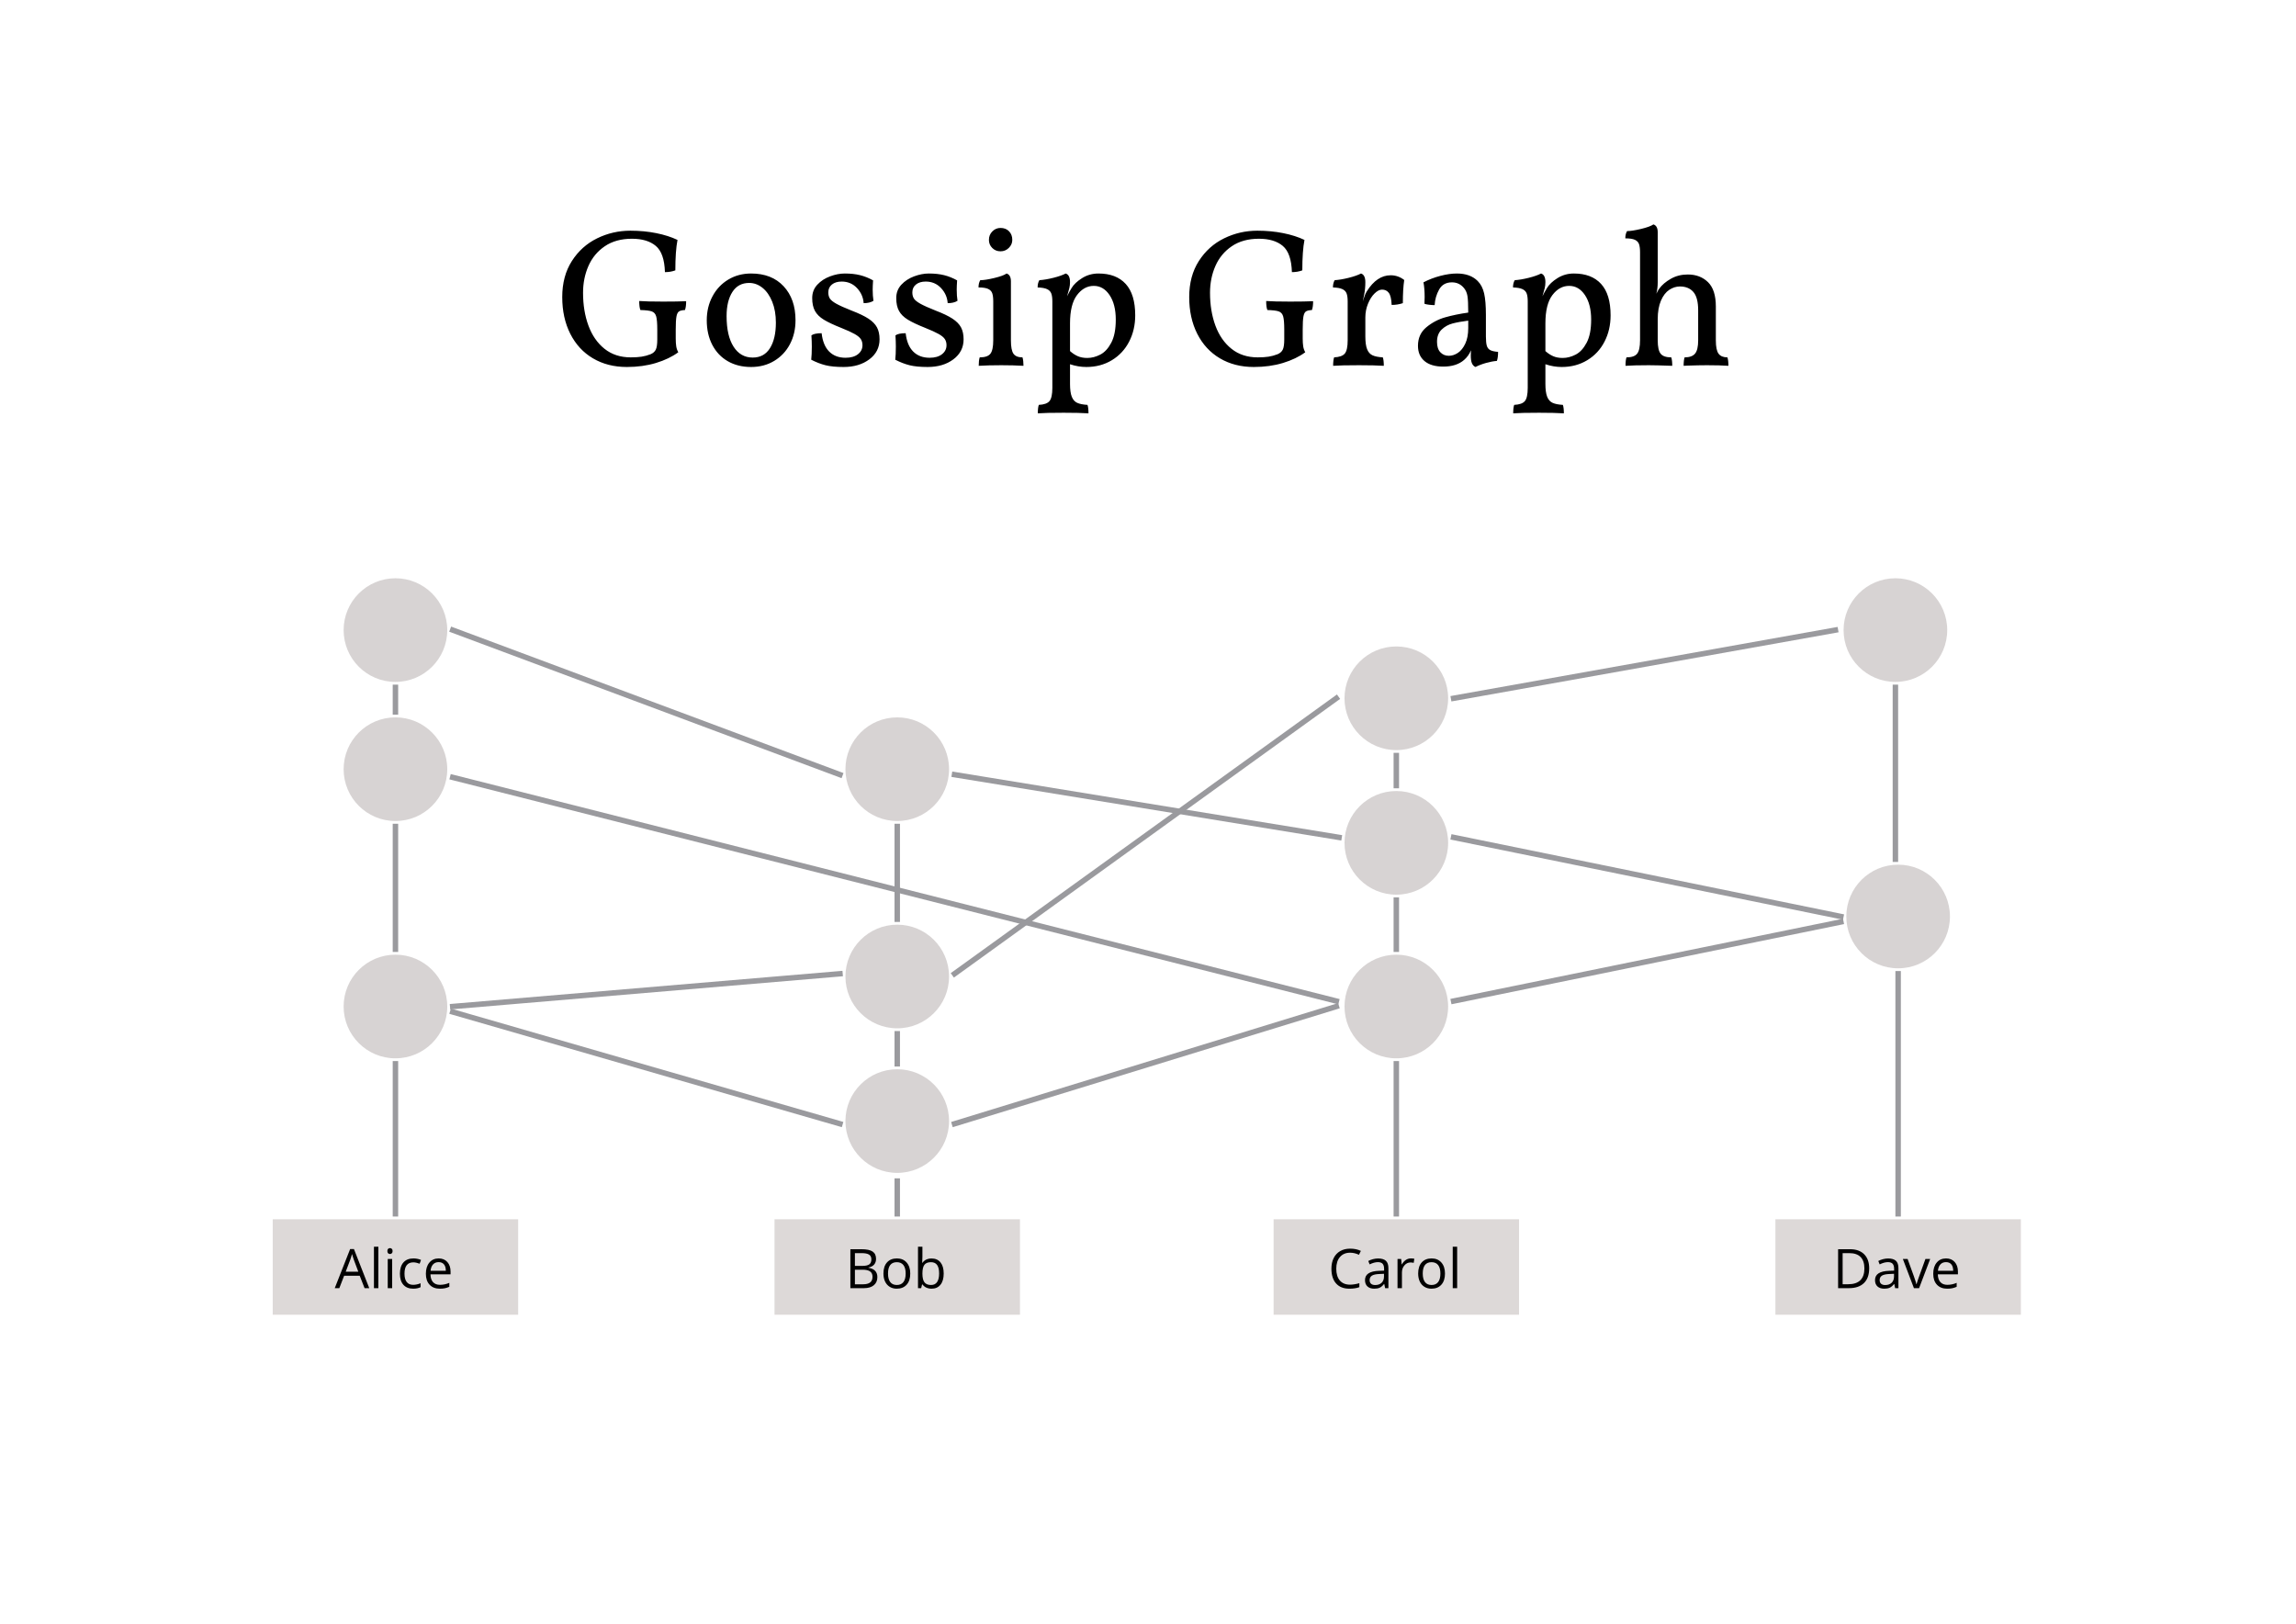 <?xml version="1.0" standalone="no"?><!-- Generator: Gravit.io --><svg xmlns="http://www.w3.org/2000/svg" xmlns:xlink="http://www.w3.org/1999/xlink" style="isolation:isolate" viewBox="0 0 841.89 595.276" width="841.89" height="595.276"><defs><clipPath id="_clipPath_9Drx8e6NLomuMH04JR28OR7fQkjhILzL"><rect width="841.89" height="595.276"/></clipPath></defs><g clip-path="url(#_clipPath_9Drx8e6NLomuMH04JR28OR7fQkjhILzL)"><g style="isolation:isolate"><g><rect x="100" y="447" width="90" height="35" transform="matrix(1,0,0,1,0,0)" fill="rgb(221,217,216)"/><path d=" M 135.398 472.259 L 133.68 472.259 L 131.902 467.718 L 126.18 467.718 L 124.422 472.259 L 122.742 472.259 L 128.387 457.923 L 129.783 457.923 L 135.398 472.259 L 135.398 472.259 Z  M 126.766 466.224 L 131.385 466.224 L 129.725 461.8 L 129.725 461.8 Q 129.402 460.96 129.061 459.739 L 129.061 459.739 L 129.061 459.739 Q 128.846 460.677 128.445 461.8 L 128.445 461.8 L 126.766 466.224 L 126.766 466.224 Z  M 138.738 457.063 L 138.738 472.259 L 137.117 472.259 L 137.117 457.063 L 138.738 457.063 L 138.738 457.063 Z  M 143.797 461.556 L 143.797 472.259 L 142.176 472.259 L 142.176 461.556 L 143.797 461.556 L 143.797 461.556 Z  M 142.039 458.655 L 142.039 458.655 L 142.039 458.655 Q 142.039 458.099 142.313 457.84 L 142.313 457.84 L 142.313 457.84 Q 142.586 457.581 142.996 457.581 L 142.996 457.581 L 142.996 457.581 Q 143.387 457.581 143.67 457.845 L 143.67 457.845 L 143.67 457.845 Q 143.953 458.108 143.953 458.655 L 143.953 458.655 L 143.953 458.655 Q 143.953 459.202 143.67 459.471 L 143.67 459.471 L 143.67 459.471 Q 143.387 459.739 142.996 459.739 L 142.996 459.739 L 142.996 459.739 Q 142.586 459.739 142.313 459.471 L 142.313 459.471 L 142.313 459.471 Q 142.039 459.202 142.039 458.655 Z  M 151.512 472.454 L 151.512 472.454 L 151.512 472.454 Q 149.188 472.454 147.913 471.023 L 147.913 471.023 L 147.913 471.023 Q 146.639 469.593 146.639 466.976 L 146.639 466.976 L 146.639 466.976 Q 146.639 464.29 147.933 462.825 L 147.933 462.825 L 147.933 462.825 Q 149.227 461.36 151.619 461.36 L 151.619 461.36 L 151.619 461.36 Q 152.391 461.36 153.162 461.526 L 153.162 461.526 L 153.162 461.526 Q 153.934 461.692 154.373 461.917 L 154.373 461.917 L 153.875 463.294 L 153.875 463.294 Q 153.338 463.079 152.703 462.938 L 152.703 462.938 L 152.703 462.938 Q 152.068 462.796 151.58 462.796 L 151.58 462.796 L 151.58 462.796 Q 148.318 462.796 148.318 466.956 L 148.318 466.956 L 148.318 466.956 Q 148.318 468.929 149.114 469.983 L 149.114 469.983 L 149.114 469.983 Q 149.91 471.038 151.473 471.038 L 151.473 471.038 L 151.473 471.038 Q 152.811 471.038 154.217 470.462 L 154.217 470.462 L 154.217 471.897 L 154.217 471.897 Q 153.143 472.454 151.512 472.454 Z  M 161.277 472.454 L 161.277 472.454 L 161.277 472.454 Q 158.904 472.454 157.532 471.009 L 157.532 471.009 L 157.532 471.009 Q 156.16 469.563 156.16 466.995 L 156.16 466.995 L 156.16 466.995 Q 156.16 464.407 157.435 462.884 L 157.435 462.884 L 157.435 462.884 Q 158.709 461.36 160.857 461.36 L 160.857 461.36 L 160.857 461.36 Q 162.869 461.36 164.041 462.684 L 164.041 462.684 L 164.041 462.684 Q 165.213 464.007 165.213 466.175 L 165.213 466.175 L 165.213 467.2 L 157.84 467.2 L 157.84 467.2 Q 157.889 469.085 158.792 470.062 L 158.792 470.062 L 158.792 470.062 Q 159.695 471.038 161.336 471.038 L 161.336 471.038 L 161.336 471.038 Q 163.064 471.038 164.754 470.315 L 164.754 470.315 L 164.754 471.761 L 164.754 471.761 Q 163.895 472.132 163.128 472.293 L 163.128 472.293 L 163.128 472.293 Q 162.361 472.454 161.277 472.454 Z  M 160.838 462.718 L 160.838 462.718 L 160.838 462.718 Q 159.549 462.718 158.782 463.558 L 158.782 463.558 L 158.782 463.558 Q 158.016 464.397 157.879 465.882 L 157.879 465.882 L 163.475 465.882 L 163.475 465.882 Q 163.475 464.349 162.791 463.533 L 162.791 463.533 L 162.791 463.533 Q 162.107 462.718 160.838 462.718 Z " fill-rule="evenodd" fill="rgb(0,0,0)"/></g><g><rect x="284" y="447" width="90" height="35" transform="matrix(1,0,0,1,0,0)" fill="rgb(221,217,216)"/><path d=" M 311.815 472.259 L 311.815 457.981 L 315.849 457.981 L 315.849 457.981 Q 318.69 457.981 319.96 458.831 L 319.96 458.831 L 319.96 458.831 Q 321.229 459.681 321.229 461.517 L 321.229 461.517 L 321.229 461.517 Q 321.229 462.786 320.521 463.611 L 320.521 463.611 L 320.521 463.611 Q 319.813 464.437 318.456 464.681 L 318.456 464.681 L 318.456 464.778 L 318.456 464.778 Q 321.708 465.335 321.708 468.196 L 321.708 468.196 L 321.708 468.196 Q 321.708 470.11 320.414 471.185 L 320.414 471.185 L 320.414 471.185 Q 319.12 472.259 316.796 472.259 L 316.796 472.259 L 311.815 472.259 L 311.815 472.259 Z  M 313.476 459.417 L 313.476 464.095 L 316.21 464.095 L 316.21 464.095 Q 317.968 464.095 318.739 463.543 L 318.739 463.543 L 318.739 463.543 Q 319.511 462.991 319.511 461.683 L 319.511 461.683 L 319.511 461.683 Q 319.511 460.481 318.651 459.949 L 318.651 459.949 L 318.651 459.949 Q 317.792 459.417 315.917 459.417 L 315.917 459.417 L 313.476 459.417 L 313.476 459.417 Z  M 316.317 465.501 L 313.476 465.501 L 313.476 470.843 L 316.454 470.843 L 316.454 470.843 Q 318.183 470.843 319.057 470.174 L 319.057 470.174 L 319.057 470.174 Q 319.931 469.505 319.931 468.079 L 319.931 468.079 L 319.931 468.079 Q 319.931 466.751 319.037 466.126 L 319.037 466.126 L 319.037 466.126 Q 318.144 465.501 316.317 465.501 L 316.317 465.501 L 316.317 465.501 Z  M 333.769 466.897 L 333.769 466.897 L 333.769 466.897 Q 333.769 469.515 332.45 470.984 L 332.45 470.984 L 332.45 470.984 Q 331.132 472.454 328.808 472.454 L 328.808 472.454 L 328.808 472.454 Q 327.372 472.454 326.259 471.78 L 326.259 471.78 L 326.259 471.78 Q 325.146 471.106 324.54 469.847 L 324.54 469.847 L 324.54 469.847 Q 323.935 468.587 323.935 466.897 L 323.935 466.897 L 323.935 466.897 Q 323.935 464.28 325.243 462.82 L 325.243 462.82 L 325.243 462.82 Q 326.552 461.36 328.876 461.36 L 328.876 461.36 L 328.876 461.36 Q 331.122 461.36 332.445 462.854 L 332.445 462.854 L 332.445 462.854 Q 333.769 464.349 333.769 466.897 Z  M 325.614 466.897 L 325.614 466.897 L 325.614 466.897 Q 325.614 468.948 326.435 470.022 L 326.435 470.022 L 326.435 470.022 Q 327.255 471.097 328.847 471.097 L 328.847 471.097 L 328.847 471.097 Q 330.438 471.097 331.264 470.027 L 331.264 470.027 L 331.264 470.027 Q 332.089 468.958 332.089 466.897 L 332.089 466.897 L 332.089 466.897 Q 332.089 464.856 331.264 463.797 L 331.264 463.797 L 331.264 463.797 Q 330.438 462.737 328.827 462.737 L 328.827 462.737 L 328.827 462.737 Q 327.235 462.737 326.425 463.782 L 326.425 463.782 L 326.425 463.782 Q 325.614 464.827 325.614 466.897 Z  M 341.591 461.38 L 341.591 461.38 L 341.591 461.38 Q 343.7 461.38 344.867 462.82 L 344.867 462.82 L 344.867 462.82 Q 346.034 464.261 346.034 466.897 L 346.034 466.897 L 346.034 466.897 Q 346.034 469.534 344.857 470.994 L 344.857 470.994 L 344.857 470.994 Q 343.681 472.454 341.591 472.454 L 341.591 472.454 L 341.591 472.454 Q 340.546 472.454 339.682 472.068 L 339.682 472.068 L 339.682 472.068 Q 338.817 471.683 338.231 470.882 L 338.231 470.882 L 338.114 470.882 L 337.772 472.259 L 336.61 472.259 L 336.61 457.063 L 338.231 457.063 L 338.231 460.755 L 338.231 460.755 Q 338.231 461.995 338.153 462.981 L 338.153 462.981 L 338.231 462.981 L 338.231 462.981 Q 339.364 461.38 341.591 461.38 Z  M 341.356 462.737 L 341.356 462.737 L 341.356 462.737 Q 339.696 462.737 338.964 463.689 L 338.964 463.689 L 338.964 463.689 Q 338.231 464.642 338.231 466.897 L 338.231 466.897 L 338.231 466.897 Q 338.231 469.153 338.983 470.125 L 338.983 470.125 L 338.983 470.125 Q 339.735 471.097 341.396 471.097 L 341.396 471.097 L 341.396 471.097 Q 342.89 471.097 343.622 470.008 L 343.622 470.008 L 343.622 470.008 Q 344.354 468.919 344.354 466.878 L 344.354 466.878 L 344.354 466.878 Q 344.354 464.788 343.622 463.763 L 343.622 463.763 L 343.622 463.763 Q 342.89 462.737 341.356 462.737 Z " fill-rule="evenodd" fill="rgb(0,0,0)"/></g><g><rect x="467" y="447" width="90" height="35" transform="matrix(1,0,0,1,0,0)" fill="rgb(221,217,216)"/><path d=" M 495.055 459.261 L 495.055 459.261 L 495.055 459.261 Q 492.701 459.261 491.339 460.828 L 491.339 460.828 L 491.339 460.828 Q 489.977 462.396 489.977 465.12 L 489.977 465.12 L 489.977 465.12 Q 489.977 467.923 491.29 469.451 L 491.29 469.451 L 491.29 469.451 Q 492.604 470.979 495.035 470.979 L 495.035 470.979 L 495.035 470.979 Q 496.529 470.979 498.443 470.442 L 498.443 470.442 L 498.443 471.897 L 498.443 471.897 Q 496.959 472.454 494.781 472.454 L 494.781 472.454 L 494.781 472.454 Q 491.627 472.454 489.913 470.54 L 489.913 470.54 L 489.913 470.54 Q 488.199 468.626 488.199 465.101 L 488.199 465.101 L 488.199 465.101 Q 488.199 462.894 489.024 461.233 L 489.024 461.233 L 489.024 461.233 Q 489.85 459.573 491.407 458.675 L 491.407 458.675 L 491.407 458.675 Q 492.965 457.776 495.074 457.776 L 495.074 457.776 L 495.074 457.776 Q 497.32 457.776 499 458.597 L 499 458.597 L 498.297 460.022 L 498.297 460.022 Q 496.676 459.261 495.055 459.261 Z  M 509.098 472.259 L 507.896 472.259 L 507.574 470.735 L 507.496 470.735 L 507.496 470.735 Q 506.695 471.741 505.899 472.098 L 505.899 472.098 L 505.899 472.098 Q 505.104 472.454 503.912 472.454 L 503.912 472.454 L 503.912 472.454 Q 502.32 472.454 501.417 471.634 L 501.417 471.634 L 501.417 471.634 Q 500.514 470.813 500.514 469.3 L 500.514 469.3 L 500.514 469.3 Q 500.514 466.058 505.699 465.901 L 505.699 465.901 L 507.516 465.843 L 507.516 465.179 L 507.516 465.179 Q 507.516 463.919 506.974 463.318 L 506.974 463.318 L 506.974 463.318 Q 506.432 462.718 505.24 462.718 L 505.24 462.718 L 505.24 462.718 Q 503.902 462.718 502.213 463.538 L 502.213 463.538 L 501.715 462.298 L 501.715 462.298 Q 502.506 461.868 503.448 461.624 L 503.448 461.624 L 503.448 461.624 Q 504.391 461.38 505.338 461.38 L 505.338 461.38 L 505.338 461.38 Q 507.252 461.38 508.175 462.229 L 508.175 462.229 L 508.175 462.229 Q 509.098 463.079 509.098 464.954 L 509.098 464.954 L 509.098 472.259 L 509.098 472.259 Z  M 504.234 471.116 L 504.234 471.116 L 504.234 471.116 Q 505.748 471.116 506.612 470.286 L 506.612 470.286 L 506.612 470.286 Q 507.477 469.456 507.477 467.962 L 507.477 467.962 L 507.477 466.995 L 505.855 467.063 L 505.855 467.063 Q 503.922 467.132 503.067 467.664 L 503.067 467.664 L 503.067 467.664 Q 502.213 468.196 502.213 469.319 L 502.213 469.319 L 502.213 469.319 Q 502.213 470.198 502.745 470.657 L 502.745 470.657 L 502.745 470.657 Q 503.277 471.116 504.234 471.116 Z  M 517.32 461.36 L 517.32 461.36 L 517.32 461.36 Q 518.033 461.36 518.6 461.478 L 518.6 461.478 L 518.375 462.981 L 518.375 462.981 Q 517.711 462.835 517.203 462.835 L 517.203 462.835 L 517.203 462.835 Q 515.904 462.835 514.981 463.89 L 514.981 463.89 L 514.981 463.89 Q 514.059 464.944 514.059 466.517 L 514.059 466.517 L 514.059 472.259 L 512.438 472.259 L 512.438 461.556 L 513.775 461.556 L 513.961 463.538 L 514.039 463.538 L 514.039 463.538 Q 514.635 462.493 515.475 461.927 L 515.475 461.927 L 515.475 461.927 Q 516.314 461.36 517.32 461.36 Z  M 529.84 466.897 L 529.84 466.897 L 529.84 466.897 Q 529.84 469.515 528.521 470.984 L 528.521 470.984 L 528.521 470.984 Q 527.203 472.454 524.879 472.454 L 524.879 472.454 L 524.879 472.454 Q 523.443 472.454 522.33 471.78 L 522.33 471.78 L 522.33 471.78 Q 521.217 471.106 520.611 469.847 L 520.611 469.847 L 520.611 469.847 Q 520.006 468.587 520.006 466.897 L 520.006 466.897 L 520.006 466.897 Q 520.006 464.28 521.314 462.82 L 521.314 462.82 L 521.314 462.82 Q 522.623 461.36 524.947 461.36 L 524.947 461.36 L 524.947 461.36 Q 527.193 461.36 528.517 462.854 L 528.517 462.854 L 528.517 462.854 Q 529.84 464.349 529.84 466.897 Z  M 521.686 466.897 L 521.686 466.897 L 521.686 466.897 Q 521.686 468.948 522.506 470.022 L 522.506 470.022 L 522.506 470.022 Q 523.326 471.097 524.918 471.097 L 524.918 471.097 L 524.918 471.097 Q 526.51 471.097 527.335 470.027 L 527.335 470.027 L 527.335 470.027 Q 528.16 468.958 528.16 466.897 L 528.16 466.897 L 528.16 466.897 Q 528.16 464.856 527.335 463.797 L 527.335 463.797 L 527.335 463.797 Q 526.51 462.737 524.898 462.737 L 524.898 462.737 L 524.898 462.737 Q 523.307 462.737 522.496 463.782 L 522.496 463.782 L 522.496 463.782 Q 521.686 464.827 521.686 466.897 Z  M 534.303 457.063 L 534.303 472.259 L 532.682 472.259 L 532.682 457.063 L 534.303 457.063 L 534.303 457.063 Z " fill-rule="evenodd" fill="rgb(0,0,0)"/></g><g><rect x="651" y="447" width="90" height="35" transform="matrix(1,0,0,1,0,0)" fill="rgb(221,217,216)"/><path d=" M 685.388 464.983 L 685.388 464.983 L 685.388 464.983 Q 685.388 468.519 683.469 470.389 L 683.469 470.389 L 683.469 470.389 Q 681.55 472.259 677.946 472.259 L 677.946 472.259 L 673.991 472.259 L 673.991 457.981 L 678.366 457.981 L 678.366 457.981 Q 681.696 457.981 683.542 459.827 L 683.542 459.827 L 683.542 459.827 Q 685.388 461.673 685.388 464.983 Z  M 683.63 465.042 L 683.63 465.042 L 683.63 465.042 Q 683.63 462.249 682.229 460.833 L 682.229 460.833 L 682.229 460.833 Q 680.827 459.417 678.063 459.417 L 678.063 459.417 L 675.651 459.417 L 675.651 470.823 L 677.673 470.823 L 677.673 470.823 Q 680.642 470.823 682.136 469.363 L 682.136 469.363 L 682.136 469.363 Q 683.63 467.903 683.63 465.042 Z  M 696.11 472.259 L 694.909 472.259 L 694.587 470.735 L 694.509 470.735 L 694.509 470.735 Q 693.708 471.741 692.912 472.098 L 692.912 472.098 L 692.912 472.098 Q 692.116 472.454 690.925 472.454 L 690.925 472.454 L 690.925 472.454 Q 689.333 472.454 688.43 471.634 L 688.43 471.634 L 688.43 471.634 Q 687.526 470.813 687.526 469.3 L 687.526 469.3 L 687.526 469.3 Q 687.526 466.058 692.712 465.901 L 692.712 465.901 L 694.528 465.843 L 694.528 465.179 L 694.528 465.179 Q 694.528 463.919 693.986 463.318 L 693.986 463.318 L 693.986 463.318 Q 693.444 462.718 692.253 462.718 L 692.253 462.718 L 692.253 462.718 Q 690.915 462.718 689.226 463.538 L 689.226 463.538 L 688.728 462.298 L 688.728 462.298 Q 689.519 461.868 690.461 461.624 L 690.461 461.624 L 690.461 461.624 Q 691.403 461.38 692.351 461.38 L 692.351 461.38 L 692.351 461.38 Q 694.265 461.38 695.188 462.229 L 695.188 462.229 L 695.188 462.229 Q 696.11 463.079 696.11 464.954 L 696.11 464.954 L 696.11 472.259 L 696.11 472.259 Z  M 691.247 471.116 L 691.247 471.116 L 691.247 471.116 Q 692.761 471.116 693.625 470.286 L 693.625 470.286 L 693.625 470.286 Q 694.489 469.456 694.489 467.962 L 694.489 467.962 L 694.489 466.995 L 692.868 467.063 L 692.868 467.063 Q 690.935 467.132 690.08 467.664 L 690.08 467.664 L 690.08 467.664 Q 689.226 468.196 689.226 469.319 L 689.226 469.319 L 689.226 469.319 Q 689.226 470.198 689.758 470.657 L 689.758 470.657 L 689.758 470.657 Q 690.29 471.116 691.247 471.116 Z  M 703.688 472.259 L 701.794 472.259 L 697.731 461.556 L 699.47 461.556 L 701.774 467.903 L 701.774 467.903 Q 702.556 470.13 702.692 470.794 L 702.692 470.794 L 702.771 470.794 L 702.771 470.794 Q 702.878 470.276 703.449 468.65 L 703.449 468.65 L 703.449 468.65 Q 704.021 467.024 706.013 461.556 L 706.013 461.556 L 707.751 461.556 L 703.688 472.259 L 703.688 472.259 Z  M 713.991 472.454 L 713.991 472.454 L 713.991 472.454 Q 711.618 472.454 710.246 471.009 L 710.246 471.009 L 710.246 471.009 Q 708.874 469.563 708.874 466.995 L 708.874 466.995 L 708.874 466.995 Q 708.874 464.407 710.148 462.884 L 710.148 462.884 L 710.148 462.884 Q 711.423 461.36 713.571 461.36 L 713.571 461.36 L 713.571 461.36 Q 715.583 461.36 716.755 462.684 L 716.755 462.684 L 716.755 462.684 Q 717.927 464.007 717.927 466.175 L 717.927 466.175 L 717.927 467.2 L 710.554 467.2 L 710.554 467.2 Q 710.603 469.085 711.506 470.062 L 711.506 470.062 L 711.506 470.062 Q 712.409 471.038 714.05 471.038 L 714.05 471.038 L 714.05 471.038 Q 715.778 471.038 717.468 470.315 L 717.468 470.315 L 717.468 471.761 L 717.468 471.761 Q 716.608 472.132 715.842 472.293 L 715.842 472.293 L 715.842 472.293 Q 715.075 472.454 713.991 472.454 Z  M 713.552 462.718 L 713.552 462.718 L 713.552 462.718 Q 712.263 462.718 711.496 463.558 L 711.496 463.558 L 711.496 463.558 Q 710.729 464.397 710.593 465.882 L 710.593 465.882 L 716.188 465.882 L 716.188 465.882 Q 716.188 464.349 715.505 463.533 L 715.505 463.533 L 715.505 463.533 Q 714.821 462.718 713.552 462.718 Z " fill-rule="evenodd" fill="rgb(0,0,0)"/></g></g><g style="isolation:isolate"><path d=" M 459.744 134.544 L 459.744 134.544 Q 452.688 134.544 447.324 131.376 L 447.324 131.376 L 447.324 131.376 Q 441.96 128.208 439.008 122.376 L 439.008 122.376 L 439.008 122.376 Q 436.056 116.544 436.056 108.912 L 436.056 108.912 L 436.056 108.912 Q 436.056 101.208 439.584 95.7 L 439.584 95.7 L 439.584 95.7 Q 443.112 90.192 448.836 87.384 L 448.836 87.384 L 448.836 87.384 Q 454.56 84.576 461.04 84.576 L 461.04 84.576 L 461.04 84.576 Q 466.08 84.576 470.544 85.476 L 470.544 85.476 L 470.544 85.476 Q 475.008 86.376 478.32 87.96 L 478.32 87.96 L 478.32 87.96 Q 477.528 92.064 477.528 99.12 L 477.528 99.12 L 477.528 99.12 Q 475.8 99.768 473.712 99.768 L 473.712 99.768 L 473.712 99.768 Q 473.496 92.784 470.364 90.156 L 470.364 90.156 L 470.364 90.156 Q 467.232 87.528 461.616 87.528 L 461.616 87.528 L 461.616 87.528 Q 455.712 87.528 451.68 90.264 L 451.68 90.264 L 451.68 90.264 Q 447.648 93 445.668 97.5 L 445.668 97.5 L 445.668 97.5 Q 443.688 102 443.688 107.328 L 443.688 107.328 L 443.688 107.328 Q 443.688 114.024 445.668 119.388 L 445.668 119.388 L 445.668 119.388 Q 447.648 124.752 451.572 127.884 L 451.572 127.884 L 451.572 127.884 Q 455.496 131.016 461.184 131.016 L 461.184 131.016 L 461.184 131.016 Q 463.488 131.016 465.144 130.764 L 465.144 130.764 L 465.144 130.764 Q 466.8 130.512 468.456 129.864 L 468.456 129.864 L 468.456 129.864 Q 469.824 129.288 470.364 128.172 L 470.364 128.172 L 470.364 128.172 Q 470.904 127.056 470.904 124.464 L 470.904 124.464 L 470.904 120.864 L 470.904 120.864 Q 470.904 117.408 470.508 116.004 L 470.508 116.004 L 470.508 116.004 Q 470.112 114.6 468.888 114.168 L 468.888 114.168 L 468.888 114.168 Q 467.664 113.736 464.712 113.664 L 464.712 113.664 L 464.712 113.664 Q 464.28 112.584 464.28 110.352 L 464.28 110.352 L 464.28 110.352 Q 467.016 110.568 473.064 110.568 L 473.064 110.568 L 473.064 110.568 Q 478.464 110.568 481.488 110.424 L 481.488 110.424 L 481.488 110.424 Q 481.488 112.512 481.056 113.664 L 481.056 113.664 L 481.056 113.664 Q 479.472 113.736 478.824 114.204 L 478.824 114.204 L 478.824 114.204 Q 478.176 114.672 477.924 116.112 L 477.924 116.112 L 477.924 116.112 Q 477.672 117.552 477.672 120.864 L 477.672 120.864 L 477.672 124.104 L 477.672 124.104 Q 477.672 125.76 477.852 126.948 L 477.852 126.948 L 477.852 126.948 Q 478.032 128.136 478.608 129.144 L 478.608 129.144 L 478.608 129.144 Q 475.296 131.592 470.436 133.068 L 470.436 133.068 L 470.436 133.068 Q 465.576 134.544 459.744 134.544 L 459.744 134.544 L 459.744 134.544 Z  M 509.928 100.92 L 509.928 100.92 Q 512.664 100.92 514.896 102.648 L 514.896 102.648 L 514.896 102.648 Q 514.392 105.96 514.392 111.144 L 514.392 111.144 L 514.392 111.144 Q 512.448 111.792 510.288 111.792 L 510.288 111.792 L 510.288 111.792 Q 510.144 108.552 509.244 107.364 L 509.244 107.364 L 509.244 107.364 Q 508.344 106.176 506.76 106.176 L 506.76 106.176 L 506.76 106.176 Q 505.464 106.176 504.024 107.58 L 504.024 107.58 L 504.024 107.58 Q 502.584 108.984 501.612 111.36 L 501.612 111.36 L 501.612 111.36 Q 500.64 113.736 500.64 116.4 L 500.64 116.4 L 500.64 123.312 L 500.64 123.312 Q 500.64 126.408 501.288 128.028 L 501.288 128.028 L 501.288 128.028 Q 501.936 129.648 503.268 130.26 L 503.268 130.26 L 503.268 130.26 Q 504.6 130.872 507.048 131.016 L 507.048 131.016 L 507.048 131.016 Q 507.408 132.024 507.408 134.112 L 507.408 134.112 L 507.408 134.112 Q 504.096 133.896 498.336 133.896 L 498.336 133.896 L 498.336 133.896 Q 491.64 133.896 488.832 134.112 L 488.832 134.112 L 488.832 134.112 Q 488.832 132.024 489.192 131.016 L 489.192 131.016 L 489.192 131.016 Q 492.072 130.872 493.116 129.612 L 493.116 129.612 L 493.116 129.612 Q 494.16 128.352 494.16 124.752 L 494.16 124.752 L 494.16 110.496 L 494.16 110.496 Q 494.16 108.624 493.764 107.58 L 493.764 107.58 L 493.764 107.58 Q 493.368 106.536 492.216 105.996 L 492.216 105.996 L 492.216 105.996 Q 491.064 105.456 488.76 105.384 L 488.76 105.384 L 488.76 105.384 Q 488.76 103.728 489.408 102.72 L 489.408 102.72 L 489.408 102.72 Q 491.64 102.576 494.52 101.856 L 494.52 101.856 L 494.52 101.856 Q 497.4 101.136 499.056 100.272 L 499.056 100.272 L 499.056 100.272 Q 500.64 100.776 500.64 103.44 L 500.64 103.44 L 500.64 103.44 Q 500.64 105.888 500.208 108.012 L 500.208 108.012 L 500.208 108.012 Q 499.776 110.136 499.704 110.496 L 499.704 110.496 L 499.704 110.496 Q 499.848 110.064 500.28 108.768 L 500.28 108.768 L 500.28 108.768 Q 500.712 107.472 501.216 106.752 L 501.216 106.752 L 501.216 106.752 Q 504.888 100.92 509.928 100.92 L 509.928 100.92 L 509.928 100.92 Z  M 544.848 123.384 L 544.848 123.384 Q 544.848 125.616 545.172 126.732 L 545.172 126.732 L 545.172 126.732 Q 545.496 127.848 546.432 128.352 L 546.432 128.352 L 546.432 128.352 Q 547.368 128.856 549.312 129 L 549.312 129 L 549.312 129 Q 549.312 131.088 548.88 132.312 L 548.88 132.312 L 548.88 132.312 Q 547.08 132.456 544.884 133.068 L 544.884 133.068 L 544.884 133.068 Q 542.688 133.68 541.032 134.544 L 541.032 134.544 L 541.032 134.544 Q 540.168 134.184 539.736 133.212 L 539.736 133.212 L 539.736 133.212 Q 539.304 132.24 539.304 130.296 L 539.304 130.296 L 539.304 130.296 Q 539.304 129.072 539.376 128.424 L 539.376 128.424 L 539.376 128.424 Q 538.512 130.512 536.856 131.952 L 536.856 131.952 L 536.856 131.952 Q 534.048 134.4 529.224 134.4 L 529.224 134.4 L 529.224 134.4 Q 524.76 134.4 522.348 132.384 L 522.348 132.384 L 522.348 132.384 Q 519.936 130.368 519.936 126.768 L 519.936 126.768 L 519.936 126.768 Q 519.936 122.52 523.032 119.964 L 523.032 119.964 L 523.032 119.964 Q 526.128 117.408 529.944 116.328 L 529.944 116.328 L 529.944 116.328 Q 533.76 115.248 538.368 114.6 L 538.368 114.6 L 538.368 114.6 Q 538.368 110.208 538.08 108.516 L 538.08 108.516 L 538.08 108.516 Q 537.792 106.824 536.856 105.672 L 536.856 105.672 L 536.856 105.672 Q 535.128 103.512 532.392 103.512 L 532.392 103.512 L 532.392 103.512 Q 529.152 103.512 527.676 106.176 L 527.676 106.176 L 527.676 106.176 Q 526.2 108.84 526.056 111.864 L 526.056 111.864 L 526.056 111.864 Q 525.12 111.864 523.968 111.72 L 523.968 111.72 L 523.968 111.72 Q 522.816 111.576 522.312 111.36 L 522.312 111.36 L 522.312 111.36 Q 522.384 110.64 522.384 108.912 L 522.384 108.912 L 522.384 108.912 Q 522.384 105.744 521.952 103.512 L 521.952 103.512 L 521.952 103.512 Q 524.832 102 528.144 101.136 L 528.144 101.136 L 528.144 101.136 Q 531.456 100.272 534.192 100.272 L 534.192 100.272 L 534.192 100.272 Q 539.088 100.272 541.824 103.008 L 541.824 103.008 L 541.824 103.008 Q 543.552 104.736 544.2 107.58 L 544.2 107.58 L 544.2 107.58 Q 544.848 110.424 544.848 115.464 L 544.848 115.464 L 544.848 123.384 L 544.848 123.384 Z  M 538.368 120.288 L 538.368 117.552 L 538.368 117.552 Q 534.912 117.984 532.608 118.596 L 532.608 118.596 L 532.608 118.596 Q 530.304 119.208 528.612 120.828 L 528.612 120.828 L 528.612 120.828 Q 526.92 122.448 526.92 125.328 L 526.92 125.328 L 526.92 125.328 Q 526.92 127.848 528.144 129.144 L 528.144 129.144 L 528.144 129.144 Q 529.368 130.44 531.24 130.44 L 531.24 130.44 L 531.24 130.44 Q 532.968 130.44 534.588 129.36 L 534.588 129.36 L 534.588 129.36 Q 536.208 128.28 537.288 125.976 L 537.288 125.976 L 537.288 125.976 Q 538.368 123.672 538.368 120.288 L 538.368 120.288 L 538.368 120.288 Z  M 572.64 134.544 L 572.64 134.544 Q 569.688 134.544 566.664 133.536 L 566.664 133.536 L 566.664 140.736 L 566.664 140.736 Q 566.664 143.832 567.312 145.452 L 567.312 145.452 L 567.312 145.452 Q 567.96 147.072 569.292 147.684 L 569.292 147.684 L 569.292 147.684 Q 570.624 148.296 573.072 148.44 L 573.072 148.44 L 573.072 148.44 Q 573.432 149.448 573.432 151.536 L 573.432 151.536 L 573.432 151.536 Q 570.12 151.32 564.36 151.32 L 564.36 151.32 L 564.36 151.32 Q 557.664 151.32 554.856 151.536 L 554.856 151.536 L 554.856 151.536 Q 554.856 149.448 555.216 148.44 L 555.216 148.44 L 555.216 148.44 Q 558.096 148.296 559.14 147.036 L 559.14 147.036 L 559.14 147.036 Q 560.184 145.776 560.184 142.176 L 560.184 142.176 L 560.184 110.496 L 560.184 110.496 Q 560.184 108.624 559.788 107.58 L 559.788 107.58 L 559.788 107.58 Q 559.392 106.536 558.24 105.996 L 558.24 105.996 L 558.24 105.996 Q 557.088 105.456 554.784 105.384 L 554.784 105.384 L 554.784 105.384 Q 554.784 103.728 555.432 102.72 L 555.432 102.72 L 555.432 102.72 Q 557.664 102.576 560.544 101.856 L 560.544 101.856 L 560.544 101.856 Q 563.424 101.136 565.08 100.272 L 565.08 100.272 L 565.08 100.272 Q 566.664 100.776 566.664 103.44 L 566.664 103.44 L 566.664 103.44 Q 566.664 104.592 566.412 105.636 L 566.412 105.636 L 566.412 105.636 Q 566.16 106.68 565.584 108.624 L 565.584 108.624 L 565.584 108.624 Q 566.232 107.256 567.24 105.6 L 567.24 105.6 L 567.24 105.6 Q 568.392 103.656 571.092 101.964 L 571.092 101.964 L 571.092 101.964 Q 573.792 100.272 577.104 100.272 L 577.104 100.272 L 577.104 100.272 Q 583.584 100.272 587.076 104.088 L 587.076 104.088 L 587.076 104.088 Q 590.568 107.904 590.568 115.608 L 590.568 115.608 L 590.568 115.608 Q 590.568 120.936 588.336 125.256 L 588.336 125.256 L 588.336 125.256 Q 586.104 129.576 582 132.06 L 582 132.06 L 582 132.06 Q 577.896 134.544 572.64 134.544 L 572.64 134.544 L 572.64 134.544 Z  M 575.376 104.808 L 575.376 104.808 Q 571.776 104.808 569.22 108.192 L 569.22 108.192 L 569.22 108.192 Q 566.664 111.576 566.664 118.56 L 566.664 118.56 L 566.664 128.712 L 566.664 128.712 Q 568.032 129.936 569.508 130.584 L 569.508 130.584 L 569.508 130.584 Q 570.984 131.232 573 131.232 L 573 131.232 L 573 131.232 Q 575.376 131.232 577.752 130.008 L 577.752 130.008 L 577.752 130.008 Q 580.128 128.784 581.784 125.652 L 581.784 125.652 L 581.784 125.652 Q 583.44 122.52 583.44 117.192 L 583.44 117.192 L 583.44 117.192 Q 583.44 111.576 581.172 108.192 L 581.172 108.192 L 581.172 108.192 Q 578.904 104.808 575.376 104.808 L 575.376 104.808 L 575.376 104.808 Z  M 633.408 131.016 L 633.408 131.016 Q 633.768 132.096 633.768 134.112 L 633.768 134.112 L 633.768 134.112 Q 630.672 133.896 625.92 133.896 L 625.92 133.896 L 625.92 133.896 Q 622.968 133.896 618.792 134.04 L 618.792 134.04 L 618.792 134.04 Q 618.288 134.112 617.352 134.112 L 617.352 134.112 L 617.352 134.112 Q 617.352 132.024 617.712 131.016 L 617.712 131.016 L 617.712 131.016 Q 620.376 131.016 621.528 129.648 L 621.528 129.648 L 621.528 129.648 Q 622.68 128.28 622.68 124.752 L 622.68 124.752 L 622.68 113.808 L 622.68 113.808 Q 622.68 109.056 620.916 107.04 L 620.916 107.04 L 620.916 107.04 Q 619.152 105.024 615.984 105.024 L 615.984 105.024 L 615.984 105.024 Q 613.968 105.024 612.096 106.248 L 612.096 106.248 L 612.096 106.248 Q 610.224 107.472 609.036 110.208 L 609.036 110.208 L 609.036 110.208 Q 607.848 112.944 607.848 117.048 L 607.848 117.048 L 607.848 124.752 L 607.848 124.752 Q 607.848 128.352 608.928 129.684 L 608.928 129.684 L 608.928 129.684 Q 610.008 131.016 612.816 131.016 L 612.816 131.016 L 612.816 131.016 Q 613.176 132.096 613.176 134.112 L 613.176 134.112 L 613.176 134.112 Q 607.128 133.896 604.608 133.896 L 604.608 133.896 L 604.608 133.896 Q 599.208 133.896 596.04 134.112 L 596.04 134.112 L 596.04 134.112 Q 596.04 132.024 596.4 131.016 L 596.4 131.016 L 596.4 131.016 Q 599.208 131.016 600.288 129.684 L 600.288 129.684 L 600.288 129.684 Q 601.368 128.352 601.368 124.752 L 601.368 124.752 L 601.368 92.496 L 601.368 92.496 Q 601.368 90.624 601.008 89.544 L 601.008 89.544 L 601.008 89.544 Q 600.648 88.464 599.496 87.924 L 599.496 87.924 L 599.496 87.924 Q 598.344 87.384 595.968 87.384 L 595.968 87.384 L 595.968 87.384 Q 595.968 85.728 596.616 84.72 L 596.616 84.72 L 596.616 84.72 Q 598.416 84.72 601.728 83.928 L 601.728 83.928 L 601.728 83.928 Q 605.04 83.136 606.264 82.272 L 606.264 82.272 L 606.264 82.272 Q 607.848 82.776 607.848 85.152 L 607.848 85.152 L 607.848 103.44 L 607.848 103.44 Q 607.848 105.744 607.344 107.688 L 607.344 107.688 L 607.344 107.688 Q 607.488 107.472 607.74 106.932 L 607.74 106.932 L 607.74 106.932 Q 607.992 106.392 608.424 105.816 L 608.424 105.816 L 608.424 105.816 Q 609.864 103.8 612.636 102.216 L 612.636 102.216 L 612.636 102.216 Q 615.408 100.632 618.864 100.632 L 618.864 100.632 L 618.864 100.632 Q 623.4 100.632 626.28 103.44 L 626.28 103.44 L 626.28 103.44 Q 629.16 106.248 629.16 112.368 L 629.16 112.368 L 629.16 124.752 L 629.16 124.752 Q 629.16 128.352 630.168 129.684 L 630.168 129.684 L 630.168 129.684 Q 631.176 131.016 633.408 131.016 L 633.408 131.016 L 633.408 131.016 Z  M 229.848 134.544 L 229.848 134.544 Q 222.792 134.544 217.428 131.376 L 217.428 131.376 L 217.428 131.376 Q 212.064 128.208 209.112 122.376 L 209.112 122.376 L 209.112 122.376 Q 206.16 116.544 206.16 108.912 L 206.16 108.912 L 206.16 108.912 Q 206.16 101.208 209.688 95.7 L 209.688 95.7 L 209.688 95.7 Q 213.216 90.192 218.94 87.384 L 218.94 87.384 L 218.94 87.384 Q 224.664 84.576 231.144 84.576 L 231.144 84.576 L 231.144 84.576 Q 236.184 84.576 240.648 85.476 L 240.648 85.476 L 240.648 85.476 Q 245.112 86.376 248.424 87.96 L 248.424 87.96 L 248.424 87.96 Q 247.632 92.064 247.632 99.12 L 247.632 99.12 L 247.632 99.12 Q 245.904 99.768 243.816 99.768 L 243.816 99.768 L 243.816 99.768 Q 243.6 92.784 240.468 90.156 L 240.468 90.156 L 240.468 90.156 Q 237.336 87.528 231.72 87.528 L 231.72 87.528 L 231.72 87.528 Q 225.816 87.528 221.784 90.264 L 221.784 90.264 L 221.784 90.264 Q 217.752 93 215.772 97.5 L 215.772 97.5 L 215.772 97.5 Q 213.792 102 213.792 107.328 L 213.792 107.328 L 213.792 107.328 Q 213.792 114.024 215.772 119.388 L 215.772 119.388 L 215.772 119.388 Q 217.752 124.752 221.676 127.884 L 221.676 127.884 L 221.676 127.884 Q 225.6 131.016 231.288 131.016 L 231.288 131.016 L 231.288 131.016 Q 233.592 131.016 235.248 130.764 L 235.248 130.764 L 235.248 130.764 Q 236.904 130.512 238.56 129.864 L 238.56 129.864 L 238.56 129.864 Q 239.928 129.288 240.468 128.172 L 240.468 128.172 L 240.468 128.172 Q 241.008 127.056 241.008 124.464 L 241.008 124.464 L 241.008 120.864 L 241.008 120.864 Q 241.008 117.408 240.612 116.004 L 240.612 116.004 L 240.612 116.004 Q 240.216 114.6 238.992 114.168 L 238.992 114.168 L 238.992 114.168 Q 237.768 113.736 234.816 113.664 L 234.816 113.664 L 234.816 113.664 Q 234.384 112.584 234.384 110.352 L 234.384 110.352 L 234.384 110.352 Q 237.12 110.568 243.168 110.568 L 243.168 110.568 L 243.168 110.568 Q 248.568 110.568 251.592 110.424 L 251.592 110.424 L 251.592 110.424 Q 251.592 112.512 251.16 113.664 L 251.16 113.664 L 251.16 113.664 Q 249.576 113.736 248.928 114.204 L 248.928 114.204 L 248.928 114.204 Q 248.28 114.672 248.028 116.112 L 248.028 116.112 L 248.028 116.112 Q 247.776 117.552 247.776 120.864 L 247.776 120.864 L 247.776 124.104 L 247.776 124.104 Q 247.776 125.76 247.956 126.948 L 247.956 126.948 L 247.956 126.948 Q 248.136 128.136 248.712 129.144 L 248.712 129.144 L 248.712 129.144 Q 245.4 131.592 240.54 133.068 L 240.54 133.068 L 240.54 133.068 Q 235.68 134.544 229.848 134.544 L 229.848 134.544 L 229.848 134.544 Z  M 275.424 134.544 L 275.424 134.544 Q 270.528 134.544 266.856 132.42 L 266.856 132.42 L 266.856 132.42 Q 263.184 130.296 261.168 126.408 L 261.168 126.408 L 261.168 126.408 Q 259.152 122.52 259.152 117.408 L 259.152 117.408 L 259.152 117.408 Q 259.152 112.584 261.24 108.66 L 261.24 108.66 L 261.24 108.66 Q 263.328 104.736 267.036 102.504 L 267.036 102.504 L 267.036 102.504 Q 270.744 100.272 275.424 100.272 L 275.424 100.272 L 275.424 100.272 Q 282.984 100.272 287.34 104.952 L 287.34 104.952 L 287.34 104.952 Q 291.696 109.632 291.696 117.408 L 291.696 117.408 L 291.696 117.408 Q 291.696 122.304 289.644 126.192 L 289.644 126.192 L 289.644 126.192 Q 287.592 130.08 283.884 132.312 L 283.884 132.312 L 283.884 132.312 Q 280.176 134.544 275.424 134.544 L 275.424 134.544 L 275.424 134.544 Z  M 276 131.088 L 276 131.088 Q 280.176 131.088 282.336 127.632 L 282.336 127.632 L 282.336 127.632 Q 284.496 124.176 284.496 118.272 L 284.496 118.272 L 284.496 118.272 Q 284.496 113.952 283.164 110.64 L 283.164 110.64 L 283.164 110.64 Q 281.832 107.328 279.6 105.528 L 279.6 105.528 L 279.6 105.528 Q 277.368 103.728 274.704 103.728 L 274.704 103.728 L 274.704 103.728 Q 270.672 103.728 268.548 107.04 L 268.548 107.04 L 268.548 107.04 Q 266.424 110.352 266.424 115.896 L 266.424 115.896 L 266.424 115.896 Q 266.424 123.096 268.98 127.092 L 268.98 127.092 L 268.98 127.092 Q 271.536 131.088 276 131.088 L 276 131.088 L 276 131.088 Z  M 320.28 110.28 L 320.28 110.28 Q 318.912 111.144 316.68 111.144 L 316.68 111.144 L 316.68 111.144 Q 316.464 107.976 314.232 105.6 L 314.232 105.6 L 314.232 105.6 Q 312 103.224 308.616 103.224 L 308.616 103.224 L 308.616 103.224 Q 306.384 103.224 305.052 104.304 L 305.052 104.304 L 305.052 104.304 Q 303.72 105.384 303.72 107.184 L 303.72 107.184 L 303.72 107.184 Q 303.72 108.552 304.296 109.452 L 304.296 109.452 L 304.296 109.452 Q 304.872 110.352 306.672 111.36 L 306.672 111.36 L 306.672 111.36 Q 308.472 112.368 312.288 113.88 L 312.288 113.88 L 312.288 113.88 Q 316.248 115.392 318.444 116.832 L 318.444 116.832 L 318.444 116.832 Q 320.64 118.272 321.576 120.036 L 321.576 120.036 L 321.576 120.036 Q 322.512 121.8 322.512 124.392 L 322.512 124.392 L 322.512 124.392 Q 322.512 128.928 318.768 131.736 L 318.768 131.736 L 318.768 131.736 Q 315.024 134.544 309.336 134.544 L 309.336 134.544 L 309.336 134.544 Q 305.232 134.544 302.676 133.896 L 302.676 133.896 L 302.676 133.896 Q 300.12 133.248 297.456 131.88 L 297.456 131.88 L 297.456 131.88 Q 297.672 130.008 297.672 127.056 L 297.672 127.056 L 297.672 127.056 Q 297.672 125.112 297.528 122.952 L 297.528 122.952 L 297.528 122.952 Q 298.608 122.16 301.272 122.16 L 301.272 122.16 L 301.272 122.16 Q 301.776 126.624 304.044 128.892 L 304.044 128.892 L 304.044 128.892 Q 306.312 131.16 310.056 131.16 L 310.056 131.16 L 310.056 131.16 Q 312.936 131.16 314.592 129.864 L 314.592 129.864 L 314.592 129.864 Q 316.248 128.568 316.248 126.552 L 316.248 126.552 L 316.248 126.552 Q 316.248 125.256 315.636 124.32 L 315.636 124.32 L 315.636 124.32 Q 315.024 123.384 313.368 122.448 L 313.368 122.448 L 313.368 122.448 Q 311.712 121.512 308.472 120.216 L 308.472 120.216 L 308.472 120.216 Q 304.296 118.56 302.064 117.192 L 302.064 117.192 L 302.064 117.192 Q 299.832 115.824 298.824 113.988 L 298.824 113.988 L 298.824 113.988 Q 297.816 112.152 297.816 109.272 L 297.816 109.272 L 297.816 109.272 Q 297.816 106.392 299.688 104.376 L 299.688 104.376 L 299.688 104.376 Q 301.56 102.36 304.368 101.316 L 304.368 101.316 L 304.368 101.316 Q 307.176 100.272 309.768 100.272 L 309.768 100.272 L 309.768 100.272 Q 312.936 100.272 315.384 100.884 L 315.384 100.884 L 315.384 100.884 Q 317.832 101.496 320.136 102.792 L 320.136 102.792 L 320.136 102.792 Q 319.992 104.952 319.992 106.176 L 319.992 106.176 L 319.992 106.176 Q 319.992 108.48 320.28 110.28 L 320.28 110.28 L 320.28 110.28 Z  M 351.096 110.28 L 351.096 110.28 Q 349.728 111.144 347.496 111.144 L 347.496 111.144 L 347.496 111.144 Q 347.28 107.976 345.048 105.6 L 345.048 105.6 L 345.048 105.6 Q 342.816 103.224 339.432 103.224 L 339.432 103.224 L 339.432 103.224 Q 337.2 103.224 335.868 104.304 L 335.868 104.304 L 335.868 104.304 Q 334.536 105.384 334.536 107.184 L 334.536 107.184 L 334.536 107.184 Q 334.536 108.552 335.112 109.452 L 335.112 109.452 L 335.112 109.452 Q 335.688 110.352 337.488 111.36 L 337.488 111.36 L 337.488 111.36 Q 339.288 112.368 343.104 113.88 L 343.104 113.88 L 343.104 113.88 Q 347.064 115.392 349.26 116.832 L 349.26 116.832 L 349.26 116.832 Q 351.456 118.272 352.392 120.036 L 352.392 120.036 L 352.392 120.036 Q 353.328 121.8 353.328 124.392 L 353.328 124.392 L 353.328 124.392 Q 353.328 128.928 349.584 131.736 L 349.584 131.736 L 349.584 131.736 Q 345.84 134.544 340.152 134.544 L 340.152 134.544 L 340.152 134.544 Q 336.048 134.544 333.492 133.896 L 333.492 133.896 L 333.492 133.896 Q 330.936 133.248 328.272 131.88 L 328.272 131.88 L 328.272 131.88 Q 328.488 130.008 328.488 127.056 L 328.488 127.056 L 328.488 127.056 Q 328.488 125.112 328.344 122.952 L 328.344 122.952 L 328.344 122.952 Q 329.424 122.16 332.088 122.16 L 332.088 122.16 L 332.088 122.16 Q 332.592 126.624 334.86 128.892 L 334.86 128.892 L 334.86 128.892 Q 337.128 131.16 340.872 131.16 L 340.872 131.16 L 340.872 131.16 Q 343.752 131.16 345.408 129.864 L 345.408 129.864 L 345.408 129.864 Q 347.064 128.568 347.064 126.552 L 347.064 126.552 L 347.064 126.552 Q 347.064 125.256 346.452 124.32 L 346.452 124.32 L 346.452 124.32 Q 345.84 123.384 344.184 122.448 L 344.184 122.448 L 344.184 122.448 Q 342.528 121.512 339.288 120.216 L 339.288 120.216 L 339.288 120.216 Q 335.112 118.56 332.88 117.192 L 332.88 117.192 L 332.88 117.192 Q 330.648 115.824 329.64 113.988 L 329.64 113.988 L 329.64 113.988 Q 328.632 112.152 328.632 109.272 L 328.632 109.272 L 328.632 109.272 Q 328.632 106.392 330.504 104.376 L 330.504 104.376 L 330.504 104.376 Q 332.376 102.36 335.184 101.316 L 335.184 101.316 L 335.184 101.316 Q 337.992 100.272 340.584 100.272 L 340.584 100.272 L 340.584 100.272 Q 343.752 100.272 346.2 100.884 L 346.2 100.884 L 346.2 100.884 Q 348.648 101.496 350.952 102.792 L 350.952 102.792 L 350.952 102.792 Q 350.808 104.952 350.808 106.176 L 350.808 106.176 L 350.808 106.176 Q 350.808 108.48 351.096 110.28 L 351.096 110.28 L 351.096 110.28 Z  M 366.864 92.136 L 366.864 92.136 Q 365.064 92.136 363.84 90.912 L 363.84 90.912 L 363.84 90.912 Q 362.616 89.688 362.616 87.96 L 362.616 87.96 L 362.616 87.96 Q 362.616 86.088 363.876 84.828 L 363.876 84.828 L 363.876 84.828 Q 365.136 83.568 366.864 83.568 L 366.864 83.568 L 366.864 83.568 Q 368.808 83.568 369.996 84.792 L 369.996 84.792 L 369.996 84.792 Q 371.184 86.016 371.184 87.96 L 371.184 87.96 L 371.184 87.96 Q 371.184 89.616 369.924 90.876 L 369.924 90.876 L 369.924 90.876 Q 368.664 92.136 366.864 92.136 L 366.864 92.136 L 366.864 92.136 Z  M 358.872 134.112 L 358.872 134.112 Q 358.872 132.168 359.232 131.016 L 359.232 131.016 L 359.232 131.016 Q 362.112 131.016 363.156 129.684 L 363.156 129.684 L 363.156 129.684 Q 364.2 128.352 364.2 124.752 L 364.2 124.752 L 364.2 110.496 L 364.2 110.496 Q 364.2 108.624 363.84 107.544 L 363.84 107.544 L 363.84 107.544 Q 363.48 106.464 362.328 105.924 L 362.328 105.924 L 362.328 105.924 Q 361.176 105.384 358.8 105.384 L 358.8 105.384 L 358.8 105.384 Q 358.8 103.728 359.448 102.72 L 359.448 102.72 L 359.448 102.72 Q 361.248 102.72 364.56 101.928 L 364.56 101.928 L 364.56 101.928 Q 367.872 101.136 369.096 100.272 L 369.096 100.272 L 369.096 100.272 Q 370.68 100.776 370.68 103.152 L 370.68 103.152 L 370.68 124.752 L 370.68 124.752 Q 370.68 128.352 371.616 129.684 L 371.616 129.684 L 371.616 129.684 Q 372.552 131.016 374.928 131.016 L 374.928 131.016 L 374.928 131.016 Q 375.288 132.24 375.288 134.112 L 375.288 134.112 L 375.288 134.112 Q 371.544 133.896 367.152 133.896 L 367.152 133.896 L 367.152 133.896 Q 362.472 133.896 358.872 134.112 L 358.872 134.112 L 358.872 134.112 Z  M 398.328 134.544 L 398.328 134.544 Q 395.376 134.544 392.352 133.536 L 392.352 133.536 L 392.352 140.736 L 392.352 140.736 Q 392.352 143.832 393 145.452 L 393 145.452 L 393 145.452 Q 393.648 147.072 394.98 147.684 L 394.98 147.684 L 394.98 147.684 Q 396.312 148.296 398.76 148.44 L 398.76 148.44 L 398.76 148.44 Q 399.12 149.448 399.12 151.536 L 399.12 151.536 L 399.12 151.536 Q 395.808 151.32 390.048 151.32 L 390.048 151.32 L 390.048 151.32 Q 383.352 151.32 380.544 151.536 L 380.544 151.536 L 380.544 151.536 Q 380.544 149.448 380.904 148.44 L 380.904 148.44 L 380.904 148.44 Q 383.784 148.296 384.828 147.036 L 384.828 147.036 L 384.828 147.036 Q 385.872 145.776 385.872 142.176 L 385.872 142.176 L 385.872 110.496 L 385.872 110.496 Q 385.872 108.624 385.476 107.58 L 385.476 107.58 L 385.476 107.58 Q 385.08 106.536 383.928 105.996 L 383.928 105.996 L 383.928 105.996 Q 382.776 105.456 380.472 105.384 L 380.472 105.384 L 380.472 105.384 Q 380.472 103.728 381.12 102.72 L 381.12 102.72 L 381.12 102.72 Q 383.352 102.576 386.232 101.856 L 386.232 101.856 L 386.232 101.856 Q 389.112 101.136 390.768 100.272 L 390.768 100.272 L 390.768 100.272 Q 392.352 100.776 392.352 103.44 L 392.352 103.44 L 392.352 103.44 Q 392.352 104.592 392.1 105.636 L 392.1 105.636 L 392.1 105.636 Q 391.848 106.68 391.272 108.624 L 391.272 108.624 L 391.272 108.624 Q 391.92 107.256 392.928 105.6 L 392.928 105.6 L 392.928 105.6 Q 394.08 103.656 396.78 101.964 L 396.78 101.964 L 396.78 101.964 Q 399.48 100.272 402.792 100.272 L 402.792 100.272 L 402.792 100.272 Q 409.272 100.272 412.764 104.088 L 412.764 104.088 L 412.764 104.088 Q 416.256 107.904 416.256 115.608 L 416.256 115.608 L 416.256 115.608 Q 416.256 120.936 414.024 125.256 L 414.024 125.256 L 414.024 125.256 Q 411.792 129.576 407.688 132.06 L 407.688 132.06 L 407.688 132.06 Q 403.584 134.544 398.328 134.544 L 398.328 134.544 L 398.328 134.544 Z  M 401.064 104.808 L 401.064 104.808 Q 397.464 104.808 394.908 108.192 L 394.908 108.192 L 394.908 108.192 Q 392.352 111.576 392.352 118.56 L 392.352 118.56 L 392.352 128.712 L 392.352 128.712 Q 393.72 129.936 395.196 130.584 L 395.196 130.584 L 395.196 130.584 Q 396.672 131.232 398.688 131.232 L 398.688 131.232 L 398.688 131.232 Q 401.064 131.232 403.44 130.008 L 403.44 130.008 L 403.44 130.008 Q 405.816 128.784 407.472 125.652 L 407.472 125.652 L 407.472 125.652 Q 409.128 122.52 409.128 117.192 L 409.128 117.192 L 409.128 117.192 Q 409.128 111.576 406.86 108.192 L 406.86 108.192 L 406.86 108.192 Q 404.592 104.808 401.064 104.808 L 401.064 104.808 L 401.064 104.808 Z " fill-rule="evenodd" fill="rgb(0,0,0)"/></g><g style="isolation:isolate"><g style="isolation:isolate"><circle vector-effect="non-scaling-stroke" cx="329" cy="411" r="19" fill="rgb(215,211,211)"/><line x1="329" y1="445" x2="329" y2="433" vector-effect="non-scaling-stroke" stroke-width="2" stroke="rgb(154,154,158)" stroke-linejoin="miter" stroke-linecap="square" stroke-miterlimit="3"/></g><g style="isolation:isolate"><line x1="350" y1="412" x2="490" y2="369" vector-effect="non-scaling-stroke" stroke-width="2" stroke="rgb(154,154,158)" stroke-linejoin="miter" stroke-linecap="square" stroke-miterlimit="3"/><circle vector-effect="non-scaling-stroke" cx="512" cy="369" r="19" fill="rgb(215,211,211)"/><line x1="512" y1="445" x2="512" y2="390" vector-effect="non-scaling-stroke" stroke-width="2" stroke="rgb(154,154,158)" stroke-linejoin="miter" stroke-linecap="square" stroke-miterlimit="3"/></g><g style="isolation:isolate"><line x1="145" y1="445" x2="145" y2="390" vector-effect="non-scaling-stroke" stroke-width="2" stroke="rgb(154,154,158)" stroke-linejoin="miter" stroke-linecap="square" stroke-miterlimit="3"/><circle vector-effect="non-scaling-stroke" cx="145" cy="369" r="19" fill="rgb(215,211,211)"/><line x1="166" y1="371" x2="308" y2="412" vector-effect="non-scaling-stroke" stroke-width="2" stroke="rgb(154,154,158)" stroke-linejoin="miter" stroke-linecap="square" stroke-miterlimit="3"/></g><g style="isolation:isolate"><line x1="166" y1="369" x2="308" y2="357" vector-effect="non-scaling-stroke" stroke-width="2" stroke="rgb(154,154,158)" stroke-linejoin="miter" stroke-linecap="square" stroke-miterlimit="3"/><circle vector-effect="non-scaling-stroke" cx="329" cy="358" r="19" fill="rgb(215,211,211)"/><line x1="329" y1="390" x2="329" y2="379" vector-effect="non-scaling-stroke" stroke-width="2" stroke="rgb(154,154,158)" stroke-linejoin="miter" stroke-linecap="square" stroke-miterlimit="3"/></g><g style="isolation:isolate"><line x1="696" y1="445" x2="696" y2="357" vector-effect="non-scaling-stroke" stroke-width="2" stroke="rgb(154,154,158)" stroke-linejoin="miter" stroke-linecap="square" stroke-miterlimit="3"/><line x1="533" y1="367" x2="675" y2="338" vector-effect="non-scaling-stroke" stroke-width="2" stroke="rgb(154,154,158)" stroke-linejoin="miter" stroke-linecap="square" stroke-miterlimit="3"/><circle vector-effect="non-scaling-stroke" cx="696" cy="336" r="19" fill="rgb(215,211,211)"/></g><g style="isolation:isolate"><line x1="490" y1="367" x2="166" y2="285" vector-effect="non-scaling-stroke" stroke-width="2" stroke="rgb(154,154,158)" stroke-linejoin="miter" stroke-linecap="square" stroke-miterlimit="3"/><line x1="145" y1="348" x2="145" y2="303" vector-effect="non-scaling-stroke" stroke-width="2" stroke="rgb(154,154,158)" stroke-linejoin="miter" stroke-linecap="square" stroke-miterlimit="3"/><circle vector-effect="non-scaling-stroke" cx="145" cy="282" r="19" fill="rgb(215,211,211)"/></g><g style="isolation:isolate"><line x1="512" y1="348" x2="512" y2="330" vector-effect="non-scaling-stroke" stroke-width="2" stroke="rgb(154,154,158)" stroke-linejoin="miter" stroke-linecap="square" stroke-miterlimit="3"/><circle vector-effect="non-scaling-stroke" cx="512" cy="309" r="19" fill="rgb(215,211,211)"/><line x1="533" y1="307" x2="675" y2="336" vector-effect="non-scaling-stroke" stroke-width="2" stroke="rgb(154,154,158)" stroke-linejoin="miter" stroke-linecap="square" stroke-miterlimit="3"/></g><g style="isolation:isolate"><line x1="329" y1="337" x2="329" y2="303" vector-effect="non-scaling-stroke" stroke-width="2" stroke="rgb(154,154,158)" stroke-linejoin="miter" stroke-linecap="square" stroke-miterlimit="3"/><line x1="350" y1="284" x2="491" y2="307" vector-effect="non-scaling-stroke" stroke-width="2" stroke="rgb(154,154,158)" stroke-linejoin="miter" stroke-linecap="square" stroke-miterlimit="3"/><circle vector-effect="non-scaling-stroke" cx="329" cy="282" r="19" fill="rgb(215,211,211)"/></g><g style="isolation:isolate"><line x1="350" y1="357" x2="490" y2="256" vector-effect="non-scaling-stroke" stroke-width="2" stroke="rgb(154,154,158)" stroke-linejoin="miter" stroke-linecap="square" stroke-miterlimit="3"/><line x1="512" y1="288" x2="512" y2="277" vector-effect="non-scaling-stroke" stroke-width="2" stroke="rgb(154,154,158)" stroke-linejoin="miter" stroke-linecap="square" stroke-miterlimit="3"/><circle vector-effect="non-scaling-stroke" cx="512" cy="256" r="19" fill="rgb(215,211,211)"/></g><g style="isolation:isolate"><line x1="166" y1="231" x2="308" y2="284" vector-effect="non-scaling-stroke" stroke-width="2" stroke="rgb(154,154,158)" stroke-linejoin="miter" stroke-linecap="square" stroke-miterlimit="3"/><circle vector-effect="non-scaling-stroke" cx="145" cy="231" r="19" fill="rgb(215,211,211)"/><line x1="145" y1="261" x2="145" y2="252" vector-effect="non-scaling-stroke" stroke-width="2" stroke="rgb(154,154,158)" stroke-linejoin="miter" stroke-linecap="square" stroke-miterlimit="3"/></g><g style="isolation:isolate"><line x1="695" y1="315" x2="695" y2="252" vector-effect="non-scaling-stroke" stroke-width="2" stroke="rgb(154,154,158)" stroke-linejoin="miter" stroke-linecap="square" stroke-miterlimit="3"/><line x1="533" y1="256" x2="673" y2="231" vector-effect="non-scaling-stroke" stroke-width="2" stroke="rgb(154,154,158)" stroke-linejoin="miter" stroke-linecap="square" stroke-miterlimit="3"/><circle vector-effect="non-scaling-stroke" cx="695" cy="231" r="19" fill="rgb(215,211,211)"/></g></g></g></svg>